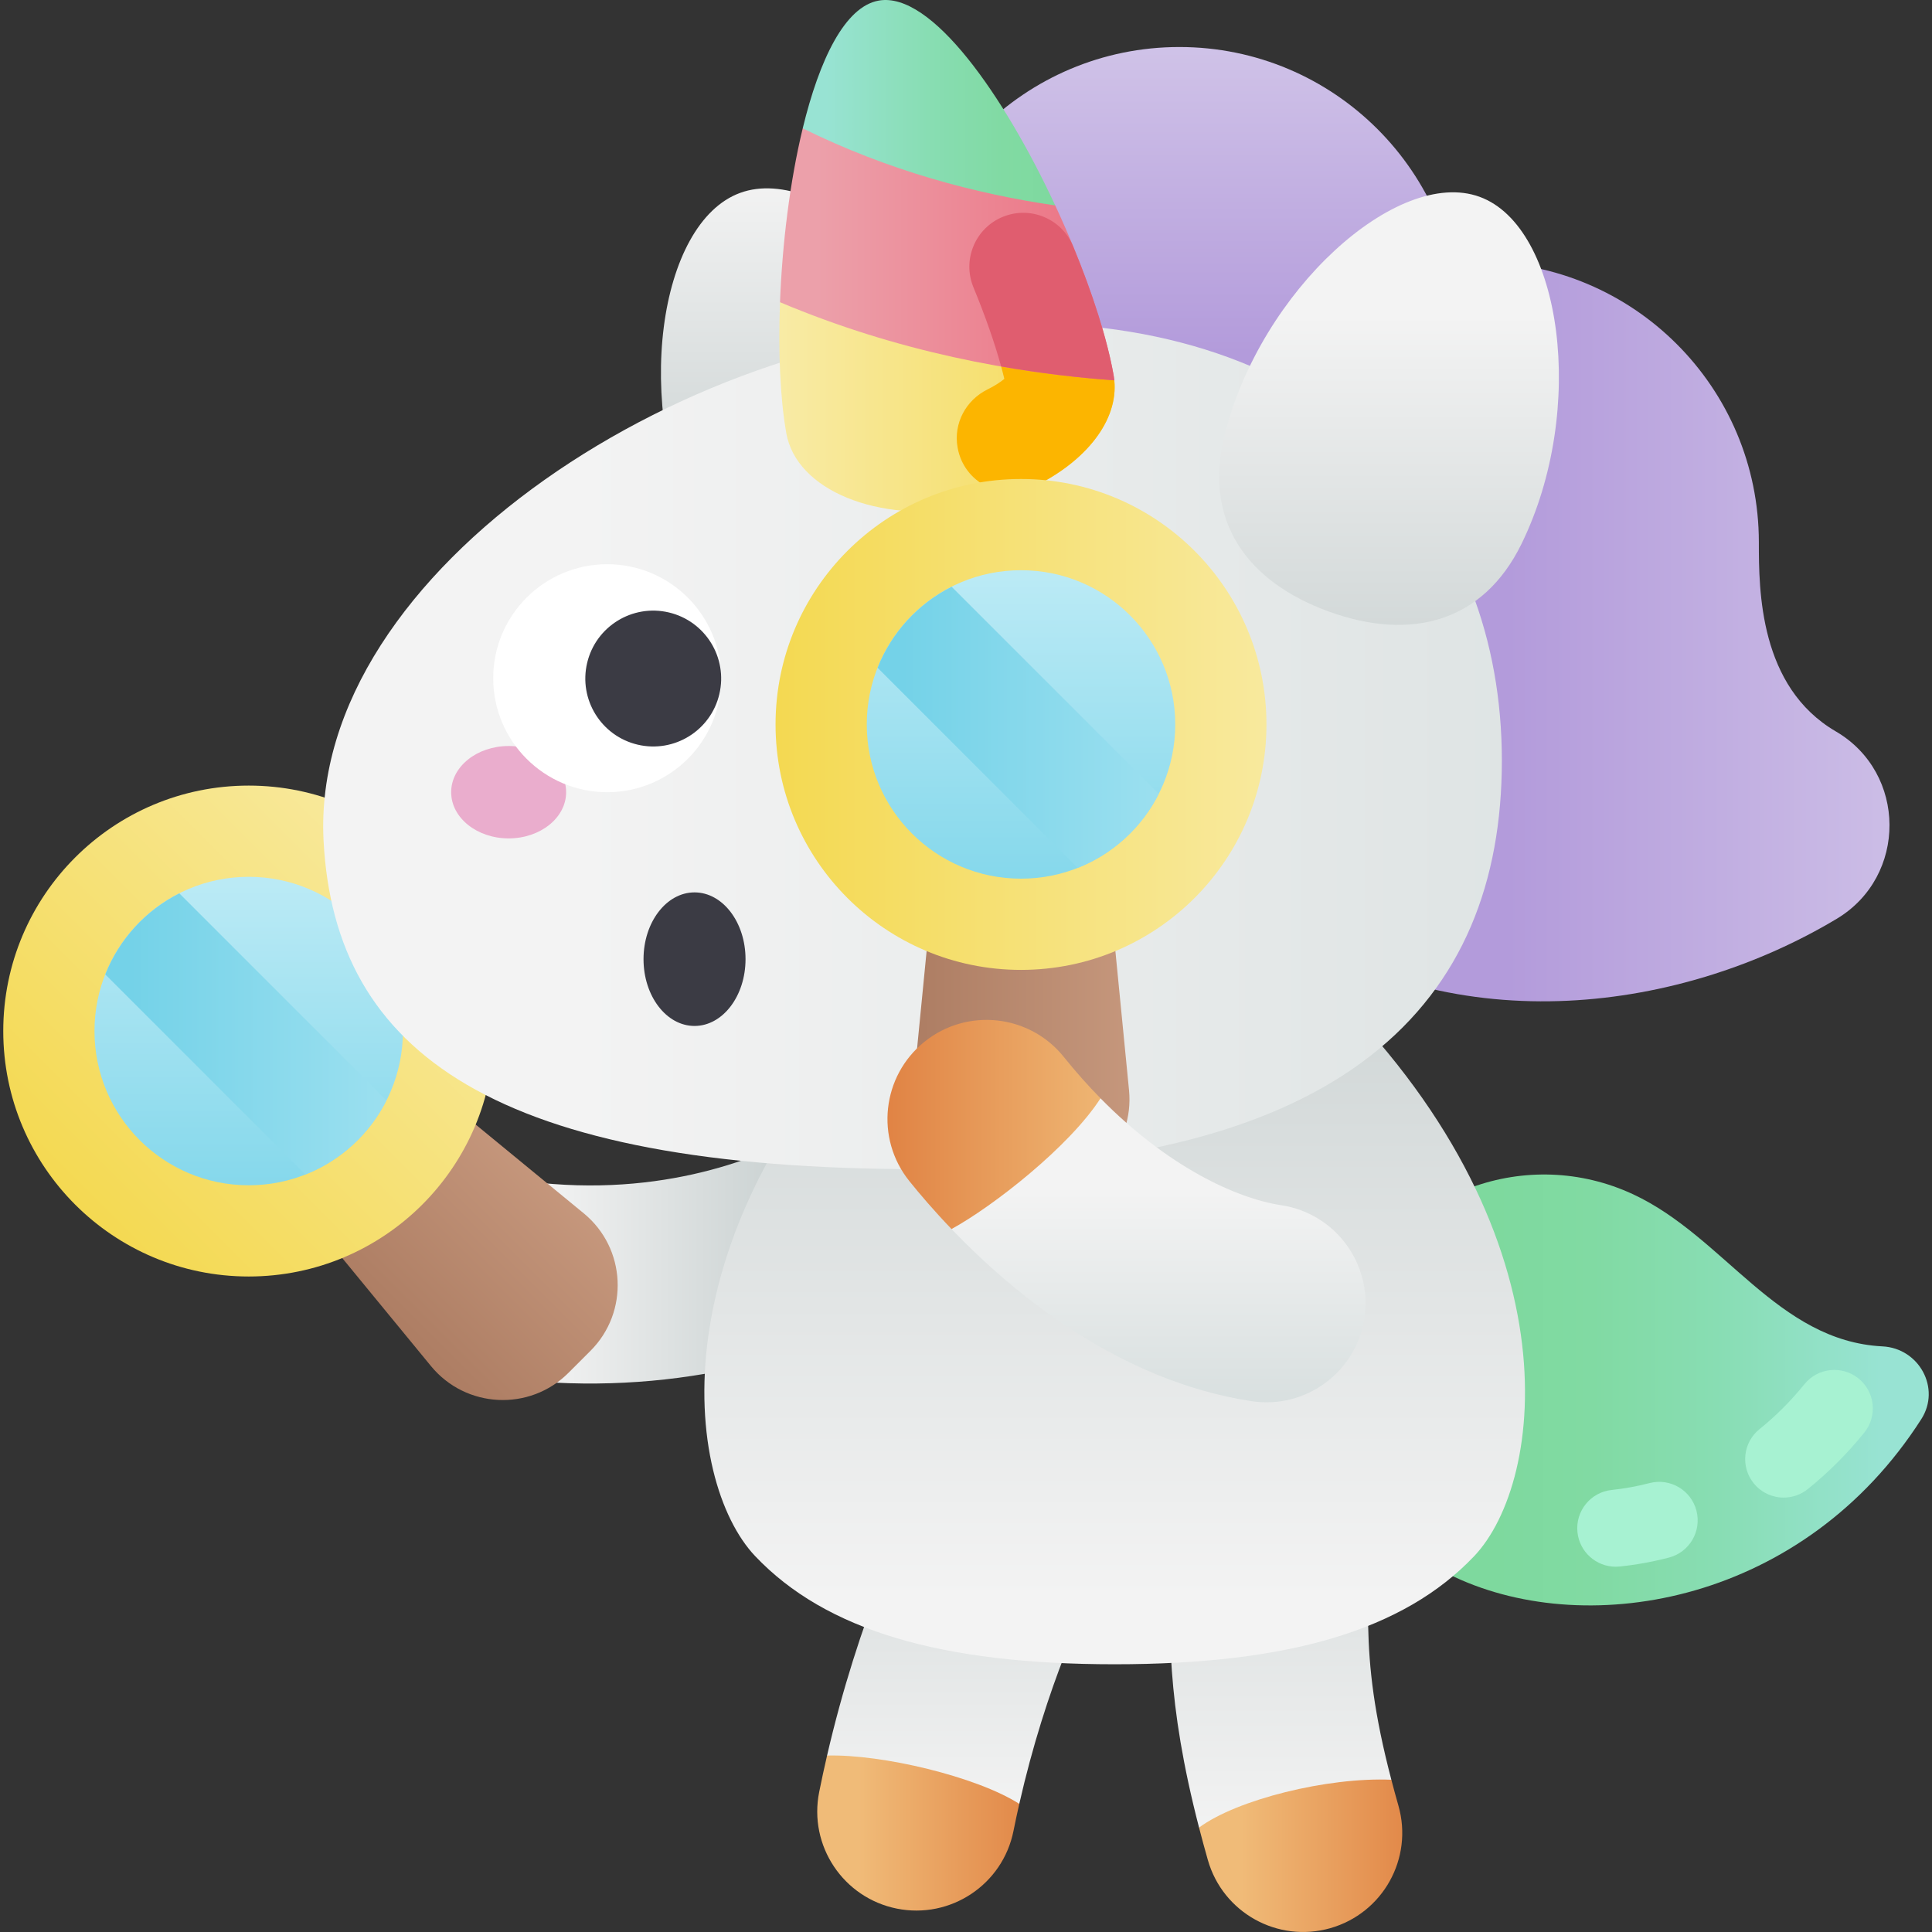 <svg id="Capa_1" enable-background="new 0 0 502 502" height="512" viewBox="0 0 502 502" width="512" xmlns="http://www.w3.org/2000/svg" xmlns:xlink="http://www.w3.org/1999/xlink"><rect x="0" y="0" width="502" height="502" fill="#333333" stroke="none"/><linearGradient id="lg1"><stop offset="0" stop-color="#7ed99e"/><stop offset=".253" stop-color="#81daa3"/><stop offset=".573" stop-color="#88ddb3"/><stop offset=".926" stop-color="#95e2cd"/><stop offset="1" stop-color="#98e3d3"/></linearGradient><linearGradient id="SVGID_1_" gradientTransform="matrix(-1 0 0 1 301.538 0)" gradientUnits="userSpaceOnUse" x1="-86.664" x2="-187.627" xlink:href="#lg1" y1="361.16" y2="361.16"/><linearGradient id="lg2"><stop offset="0" stop-color="#cdd4d4"/><stop offset="1" stop-color="#f3f3f3"/></linearGradient><linearGradient id="SVGID_2_" gradientUnits="userSpaceOnUse" x1="253.556" x2="253.556" xlink:href="#lg2" y1="366.652" y2="471.754"/><linearGradient id="SVGID_3_" gradientUnits="userSpaceOnUse" x1="332.738" x2="332.738" xlink:href="#lg2" y1="357.304" y2="477.676"/><linearGradient id="SVGID_4_" gradientUnits="userSpaceOnUse" x1="198.696" x2="140.735" xlink:href="#lg2" y1="325.449" y2="325.449"/><linearGradient id="lg3"><stop offset="0" stop-color="#ad7d63"/><stop offset="1" stop-color="#cb9d82"/></linearGradient><linearGradient id="SVGID_5_" gradientTransform="matrix(.707 -.707 .707 .707 -75.677 34.945)" gradientUnits="userSpaceOnUse" x1="-93.307" x2="-24.029" xlink:href="#lg3" y1="345.558" y2="345.558"/><linearGradient id="lg4"><stop offset="0" stop-color="#f4d952"/><stop offset="1" stop-color="#f9edaf"/></linearGradient><linearGradient id="SVGID_6_" gradientTransform="matrix(.707 -.707 .707 .707 -75.677 34.945)" gradientUnits="userSpaceOnUse" x1="-128.395" x2="28.359" xlink:href="#lg4" y1="263.935" y2="263.935"/><linearGradient id="lg5"><stop offset="0" stop-color="#74d2e8"/><stop offset="1" stop-color="#baeaf5"/></linearGradient><linearGradient id="SVGID_7_" gradientUnits="userSpaceOnUse" x1="64.624" x2="64.624" xlink:href="#lg5" y1="334.053" y2="229.912"/><linearGradient id="SVGID_8_" gradientUnits="userSpaceOnUse" x1="34.084" x2="151.771" xlink:href="#lg5" y1="268.644" y2="268.644"/><linearGradient id="lg6"><stop offset="0" stop-color="#b39bdb"/><stop offset="1" stop-color="#d0c3e8"/></linearGradient><linearGradient id="SVGID_9_" gradientTransform="matrix(-1 0 0 1 301.538 0)" gradientUnits="userSpaceOnUse" x1="-90.236" x2="-207.117" xlink:href="#lg6" y1="164.134" y2="164.134"/><linearGradient id="SVGID_10_" gradientTransform="matrix(-1 0 0 1 301.538 0)" gradientUnits="userSpaceOnUse" x1="-4.902" x2="-4.902" xlink:href="#lg6" y1="91.811" y2="11.166"/><linearGradient id="SVGID_11_" gradientTransform="matrix(-1 0 0 1 302 0)" gradientUnits="userSpaceOnUse" x1="86.12" x2="86.12" xlink:href="#lg2" y1="126.571" y2="45.888"/><linearGradient id="SVGID_12_" gradientTransform="matrix(-1 0 0 1 301.538 0)" gradientUnits="userSpaceOnUse" x1="11.907" x2="11.907" xlink:href="#lg2" y1="245.976" y2="414.77"/><linearGradient id="lg7"><stop offset="0" stop-color="#d9e0e0"/><stop offset="1" stop-color="#f3f3f3"/></linearGradient><linearGradient id="SVGID_13_" gradientTransform="matrix(-1 0 0 1 301.538 0)" gradientUnits="userSpaceOnUse" x1="-159.159" x2="151.158" xlink:href="#lg7" y1="193.839" y2="193.839"/><linearGradient id="SVGID_14_" gradientTransform="matrix(-1 0 0 1 302 0)" gradientUnits="userSpaceOnUse" x1="10.191" x2="109.761" xlink:href="#lg4" y1="104.547" y2="104.547"/><linearGradient id="SVGID_15_" gradientTransform="matrix(-1 0 0 1 301.538 0)" gradientUnits="userSpaceOnUse" x1="9.725" x2="89.251" y1="65.913" y2="65.913"><stop offset="0" stop-color="#ec6f80"/><stop offset="1" stop-color="#eca0aa"/></linearGradient><linearGradient id="SVGID_16_" gradientTransform="matrix(-1 0 0 1 301.538 0)" gradientUnits="userSpaceOnUse" x1="25.32" x2="86.662" xlink:href="#lg1" y1="26.691" y2="26.691"/><linearGradient id="SVGID_17_" gradientTransform="matrix(-1 0 0 1 302 0)" gradientUnits="userSpaceOnUse" x1="-58.911" x2="-58.911" xlink:href="#lg2" y1="177.585" y2="82.081"/><linearGradient id="SVGID_18_" gradientUnits="userSpaceOnUse" x1="237.504" x2="306.781" xlink:href="#lg3" y1="269.857" y2="269.857"/><linearGradient id="SVGID_19_" gradientUnits="userSpaceOnUse" x1="202.416" x2="359.169" xlink:href="#lg4" y1="188.235" y2="188.235"/><linearGradient id="SVGID_20_" gradientUnits="userSpaceOnUse" x1="265.292" x2="265.292" xlink:href="#lg5" y1="254.386" y2="150.245"/><linearGradient id="SVGID_21_" gradientUnits="userSpaceOnUse" x1="301.029" x2="301.029" xlink:href="#lg7" y1="362.607" y2="309.604"/><linearGradient id="SVGID_22_" gradientUnits="userSpaceOnUse" x1="234.753" x2="352.439" xlink:href="#lg5" y1="188.978" y2="188.978"/><linearGradient id="lg8"><stop offset="0" stop-color="#e08243"/><stop offset="1" stop-color="#f0bb78"/></linearGradient><linearGradient id="SVGID_23_" gradientUnits="userSpaceOnUse" x1="229.208" x2="292.468" xlink:href="#lg8" y1="292.175" y2="292.175"/><linearGradient id="SVGID_24_" gradientUnits="userSpaceOnUse" x1="370.923" x2="322.425" xlink:href="#lg8" y1="482.191" y2="482.191"/><linearGradient id="SVGID_25_" gradientUnits="userSpaceOnUse" x1="271.373" x2="223.154" xlink:href="#lg8" y1="476.283" y2="476.283"/><g><path d="m377.992 409.781c-27.463-12.806-39.345-45.451-26.538-72.913 12.806-27.463 45.451-39.345 72.913-26.538 23.667 11.036 37.426 38.117 64.767 39.506 9.516.483 15.225 10.877 10.089 18.903-30.315 47.375-85.881 57.525-121.231 41.042z" fill="url(#SVGID_1_)"/><g fill="#a7f2d2"><path d="m419.813 407.088c-5.06 0-9.401-3.826-9.935-8.97-.57-5.493 3.421-10.408 8.915-10.978 3.222-.334 6.527-.935 9.826-1.786 5.352-1.378 10.802 1.839 12.181 7.187s-1.839 10.802-7.186 12.181c-4.258 1.098-8.551 1.876-12.758 2.311-.35.037-.699.055-1.043.055z"/><path d="m463.461 389.126c-2.924 0-5.821-1.275-7.797-3.732-3.462-4.303-2.781-10.598 1.522-14.06 4.245-3.416 8.167-7.341 11.657-11.664 3.471-4.297 9.767-4.967 14.063-1.5 4.297 3.469 4.969 9.765 1.5 14.063-4.386 5.433-9.325 10.373-14.683 14.684-1.847 1.486-4.062 2.209-6.262 2.209z"/></g><path d="m280.645 370.913c-11.867-7.833-27.836-4.559-35.668 7.309-9.583 14.525-22.134 43.614-30.077 77.933 12.459 17.242 36.101 18.105 49.945 12.55 6.844-30.143 17.336-53.371 23.111-62.124 7.829-11.869 4.557-27.838-7.311-35.668z" fill="url(#SVGID_2_)"/><path d="m311.553 474.87c22.603 7.322 39.418-.693 49.966-12.427-8.949-34.25-5.352-46.625-5.352-79.393 0-14.219-11.527-25.746-25.746-25.746-14.218 0-25.746 11.526-25.746 25.746 0 6.958-.193 13.15-.379 19.138-.661 21.277-1.231 39.887 7.257 72.682z" fill="url(#SVGID_3_)"/><path d="m126.033 357.414c-14.057-2.142-23.715-15.274-21.573-29.331 2.143-14.056 15.276-23.71 29.331-21.573 35.869 5.471 62.446-5.175 75.098-12.006 12.514-6.756 28.131-2.084 34.885 10.427 6.753 12.513 2.085 28.131-10.427 34.885-30.183 16.292-68.029 23.584-107.314 17.598z" fill="url(#SVGID_4_)"/><g><path d="m110.257 281.237-32.298 32.298 34.024 41.421c9.055 11.024 25.643 11.835 35.731 1.748l5.712-5.712c10.088-10.088 9.276-26.676-1.748-35.731z" fill="url(#SVGID_5_)"/><circle cx="64.624" cy="267.901" fill="url(#SVGID_6_)" r="63.777"/><circle cx="64.624" cy="267.901" fill="url(#SVGID_7_)" r="40.075"/><path d="m27.352 253.178 51.995 51.995c9.156-3.62 16.656-10.511 21.062-19.237l-53.82-53.82c-8.726 4.406-15.617 11.906-19.237 21.062z" fill="url(#SVGID_8_)"/></g><path d="m311.409 142.16c-.126-40.119 32.663-74.062 72.782-74.072 40.215-.009 72.819 32.589 72.819 72.802 0 12.584.123 37.554 19.995 49.154 18.495 10.796 18.62 37.67.254 48.683-39.902 23.925-98.097 32.52-145.058 1.046-.001 0-20.56-23.519-20.792-97.613z" fill="url(#SVGID_9_)"/><circle cx="306.44" cy="85.019" fill="url(#SVGID_10_)" r="72.802"/><path d="m192.342 50.108c21.317-7.759 56.941 24.248 66.318 62.111 5.453 22.02-5.783 37.879-27.1 45.638s-40.118 2.832-50.095-17.541c-17.157-35.032-10.44-82.449 10.877-90.208z" fill="url(#SVGID_11_)"/><path d="m235.469 255.352c-66.276 64.358-57.609 129.632-39.256 148.979s48.431 28.103 93.418 28.103 75.065-8.757 93.418-28.103c18.353-19.347 27.02-84.621-39.256-148.979z" fill="url(#SVGID_12_)"/><path d="m84.077 218.493c2.894 55.294 44.751 85.296 155.223 85.296s150.934-43.354 150.934-106.167-42.632-113.734-125.99-113.734-183.868 63.876-180.167 134.605z" fill="url(#SVGID_13_)"/><g><ellipse cx="132.165" cy="205.842" fill="#eaadcd" rx="14.936" ry="12.003"/><ellipse cx="307.936" cy="205.842" fill="#eaadcd" rx="14.936" ry="12.003"/><circle cx="157.772" cy="176.225" fill="#fff" r="29.618"/><ellipse cx="169.738" cy="176.225" fill="#3b3b44" rx="17.652" ry="17.652" transform="matrix(.23 -.973 .973 .23 -40.771 300.934)"/><circle cx="282.329" cy="176.225" fill="#fff" r="29.618"/><g fill="#3b3b44"><ellipse cx="294.233" cy="176.225" rx="17.652" ry="17.652" transform="matrix(.707 -.707 .707 .707 -38.431 259.669)"/><ellipse cx="180.462" cy="249.225" rx="13.252" ry="17.352"/></g></g><g><path d="m289.538 98.824c1.457 14.436-15.155 29.066-37.965 33.088-23.489 4.142-44.652-4.534-47.269-19.377-1.592-9.028-2.122-21.111-1.63-34.011 30.964-5.885 55.292-1.465 86.864 20.3z" fill="url(#SVGID_14_)"/><path d="m256.595 101.185c1.899-.937 3.362-1.909 4.369-2.738-.245-1.032-.529-2.114-.831-3.22 9.705-.861 17.472-.66 29.404 3.596 1.059 10.49-7.419 21.082-20.888 27.633-8.326 4.049-18.217-1.022-19.825-10.139l-.016-.091c-1.093-6.196 2.145-12.256 7.787-15.041z" fill="#fcb500"/><path d="m208.576 33.344c22.517-1.543 44.524 1.631 65.608 20.039 7.398 15.883 13.075 32.212 15.18 44.155.076.429.131.858.174 1.287-26.219-1.881-56.437-7.463-86.865-20.3.577-15.141 2.564-31.402 5.903-45.181z" fill="url(#SVGID_15_)"/><path d="m260.704 56.285c7.114-2.825 15.189.585 18.113 7.659 5.099 12.336 8.907 24.293 10.547 33.593.076.428.129.858.172 1.286-9.348-.67-19.211-1.824-29.404-3.596-1.665-6.091-4.161-13.215-7.19-20.551-2.984-7.229.493-15.505 7.762-18.391z" fill="#e05d6f"/><path d="m208.576 33.344c4.343-17.924 10.972-31.644 19.764-33.194 13.691-2.414 32.548 24.687 45.844 53.232-20.776-3.031-43.386-9.047-65.608-20.038z" fill="url(#SVGID_16_)"/></g><path d="m384.45 51.138c-21.317-7.759-56.941 24.247-66.318 62.111-5.453 22.02 5.783 37.879 27.1 45.638s40.118 2.832 50.095-17.541c17.156-35.032 10.44-82.449-10.877-90.208z" fill="url(#SVGID_17_)"/><g><path d="m288.13 229.932h-45.676l-5.231 53.348c-1.392 14.198 9.764 26.501 24.03 26.501h8.078c14.266 0 25.422-12.303 24.03-26.501z" fill="url(#SVGID_18_)"/><circle cx="265.292" cy="188.235" fill="url(#SVGID_19_)" r="63.777"/><circle cx="265.292" cy="188.235" fill="url(#SVGID_20_)" r="40.075"/></g><path d="m332.95 313.168c-11.905-1.815-29.624-10.121-46.999-27.791-15.129-.348-37.491 9.214-38.712 33.967 16.138 16.84 43.554 39.481 77.949 44.725 14.012 2.142 27.182-7.473 29.332-21.57 2.144-14.055-7.513-27.187-21.57-29.331z" fill="url(#SVGID_21_)"/><path d="m228.021 173.511 51.995 51.995c9.156-3.62 16.655-10.511 21.062-19.237l-53.82-53.82c-8.726 4.407-15.617 11.906-19.237 21.062z" fill="url(#SVGID_22_)"/><path d="m236.265 306.869c2.668 3.323 6.363 7.664 10.974 12.476 10.743-5.866 30.648-21.413 38.712-33.967-3.203-3.258-6.394-6.833-9.535-10.745-8.902-11.088-25.106-12.86-36.194-3.957-11.087 8.901-12.859 25.105-3.957 36.193z" fill="url(#SVGID_23_)"/><path d="m363.363 469.189c-.668-2.346-1.279-4.586-1.844-6.747-16.578-.72-40.164 5.147-49.966 12.427.703 2.715 1.46 5.516 2.292 8.435 3.897 13.673 18.143 21.602 31.817 17.701 13.674-3.896 21.599-18.142 17.701-31.816z" fill="url(#SVGID_24_)"/><path d="m214.899 456.155c-.722 3.118-1.409 6.275-2.049 9.473-2.791 13.942 6.249 27.506 20.192 30.297 13.876 2.782 27.495-6.186 30.297-20.192.477-2.383.981-4.723 1.505-7.029-11.079-7.074-35.701-12.948-49.945-12.549z" fill="url(#SVGID_25_)"/></g></svg>